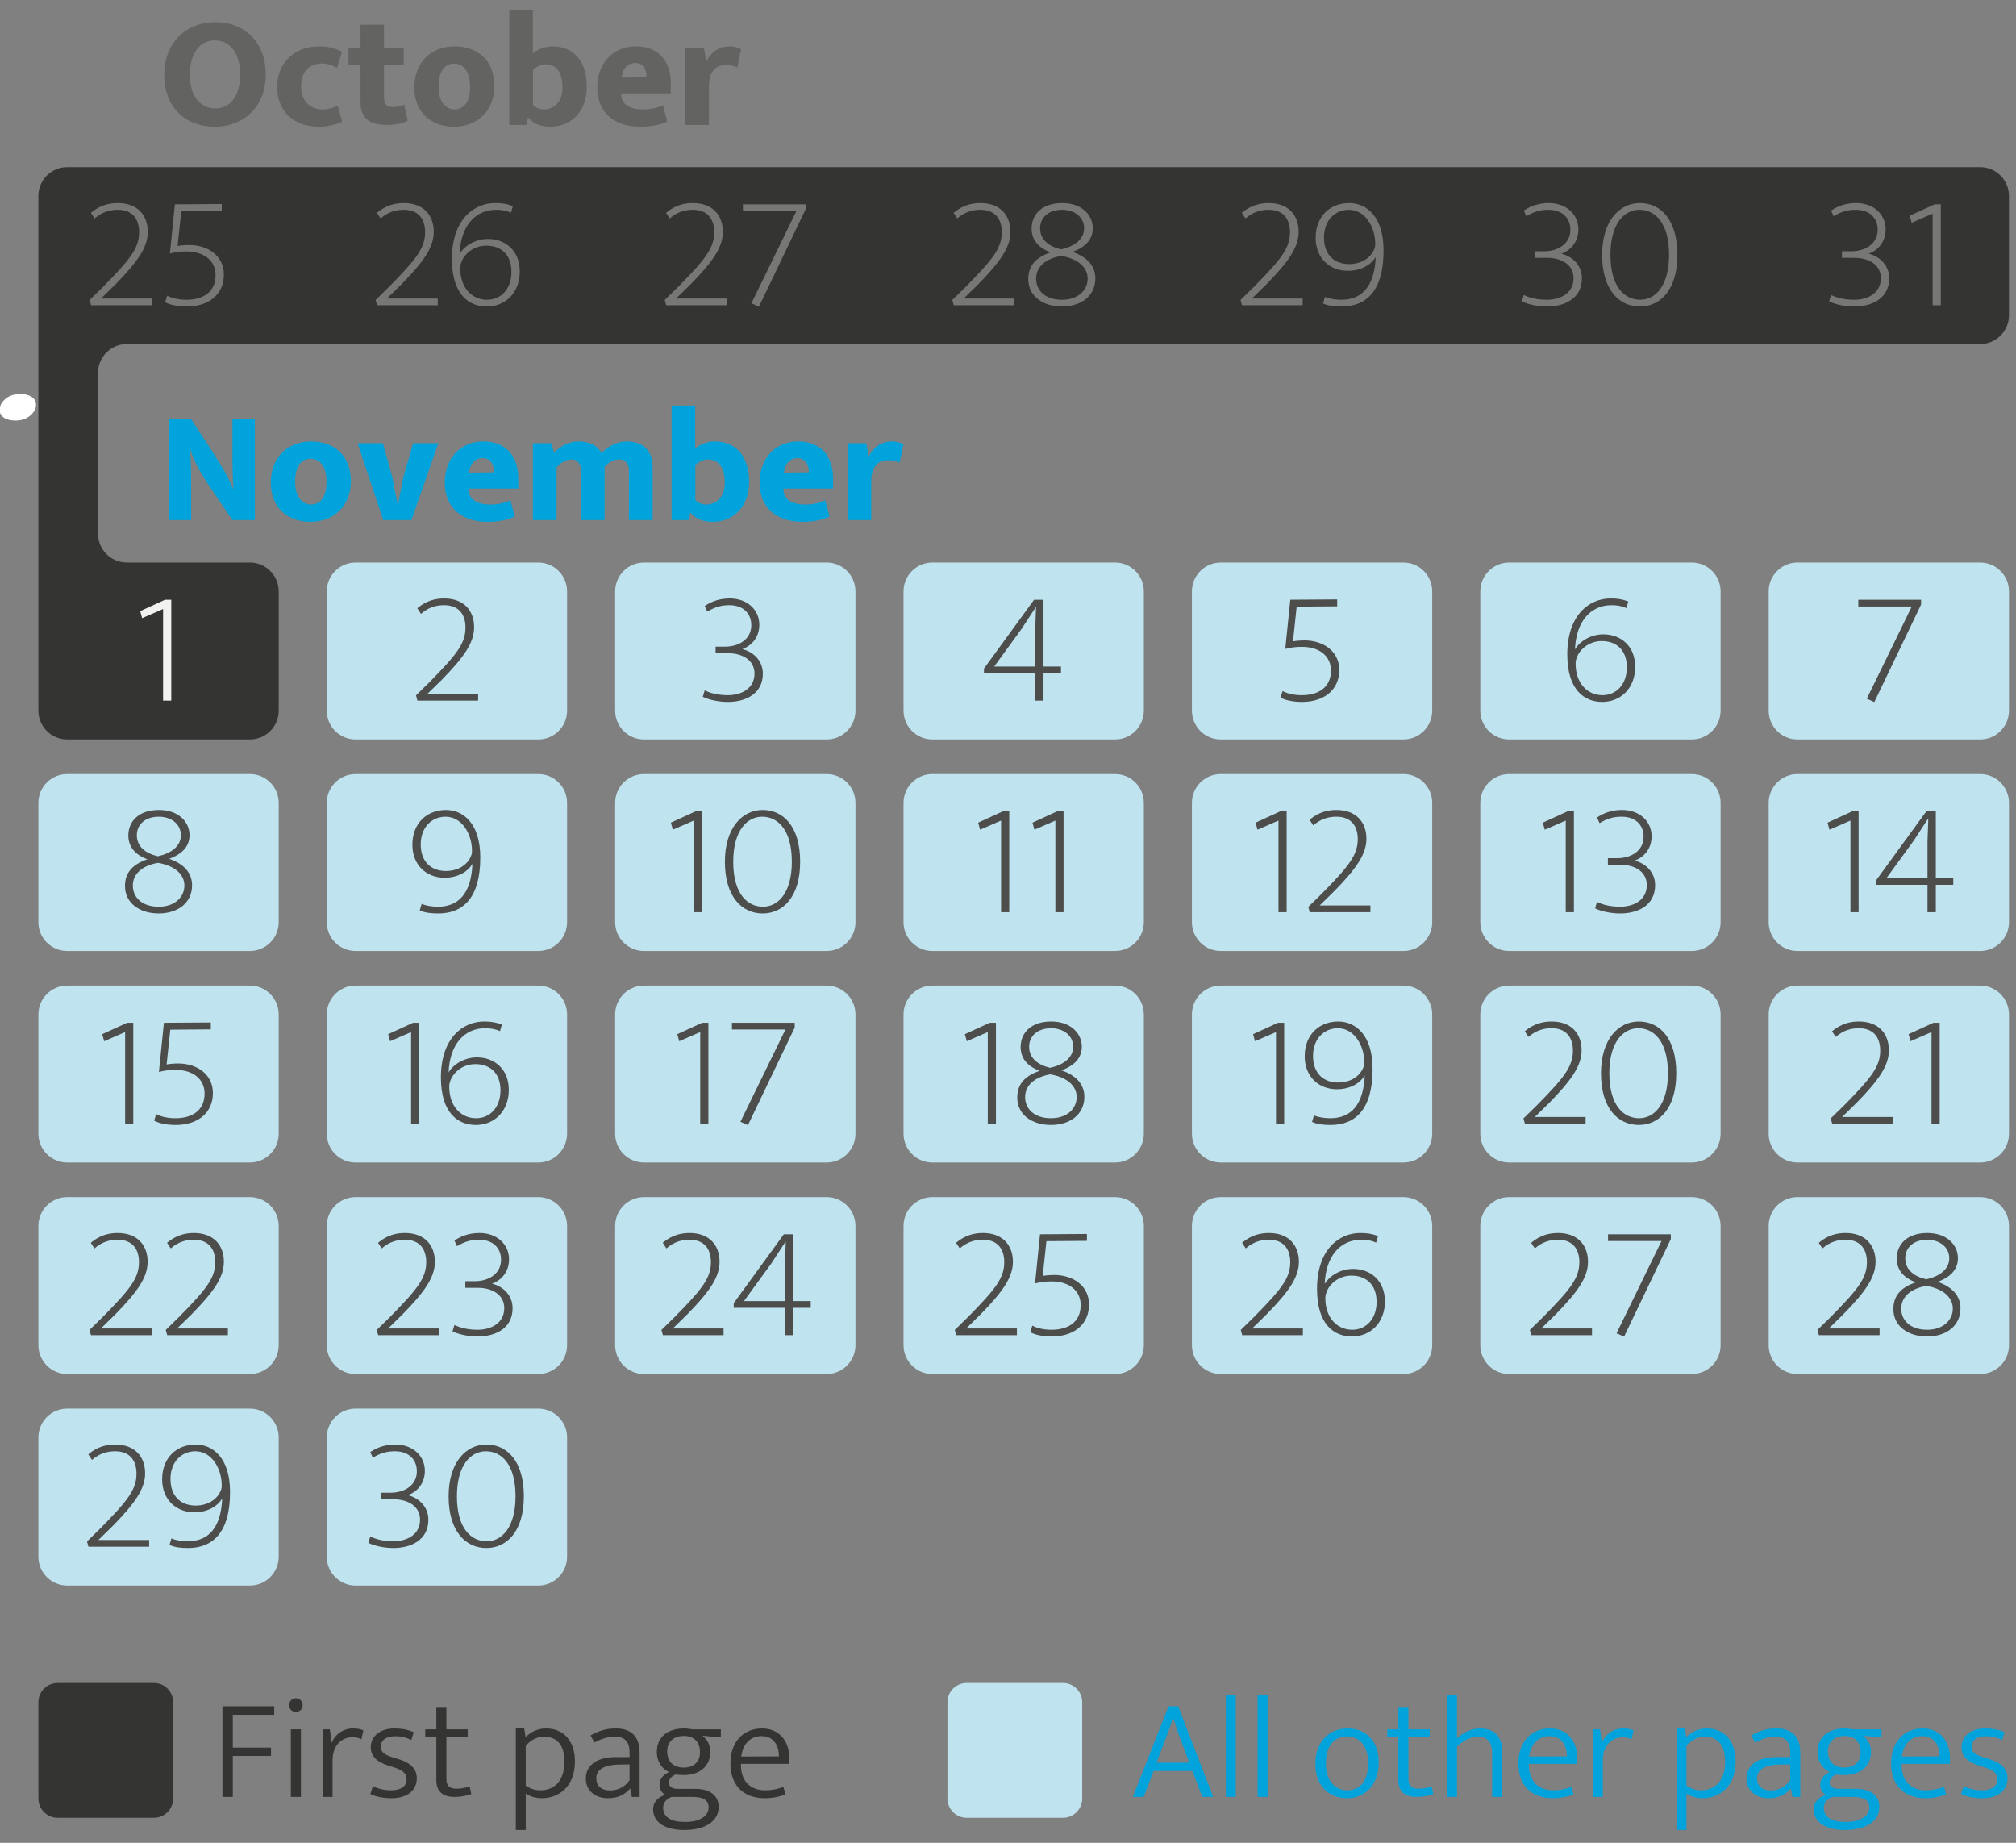 <?xml version="1.0" encoding="UTF-8" standalone="no"?>
<svg width="151px" height="138px" viewBox="0 0 151 138" version="1.1" xmlns="http://www.w3.org/2000/svg" xmlns:xlink="http://www.w3.org/1999/xlink" xmlns:sketch="http://www.bohemiancoding.com/sketch/ns">
    <rect x="0" y="0" width="151" height="138" fill="#808080" stroke="none"/>
    <!-- Generator: Sketch 3.3.3 (12081) - http://www.bohemiancoding.com/sketch -->
    <title>Imported Layers</title>
    <desc>Created with Sketch.</desc>
    <defs></defs>
    <g id="Page-1" stroke="none" stroke-width="1" fill="none" fill-rule="evenodd" sketch:type="MSPage">
        <g id="Imported-Layers" sketch:type="MSLayerGroup" transform="translate(-1, 0)">
            <path d="M10.5,42.126 C9.307,42.126 8.34,41.159 8.34,39.966 L8.34,27.927 C8.34,26.733 9.307,25.767 10.5,25.767 L149.315,25.767 C150.508,25.767 151.475,24.8 151.475,23.606 L151.475,14.677 C151.475,13.483 150.508,12.517 149.315,12.517 L6.035,12.517 C4.842,12.517 3.875,13.483 3.875,14.677 L3.875,53.216 C3.875,54.409 4.842,55.376 6.035,55.376 L19.715,55.376 C20.908,55.376 21.875,54.409 21.875,53.216 L21.875,44.286 C21.875,43.093 20.908,42.126 19.715,42.126" id="Fill-1" fill="#343433" sketch:type="MSShapeGroup"></path>
            <path d="M13.359,44.912 L13.827,44.912 L13.827,52.468 L13.215,52.468 L13.215,45.607 L11.645,46.291 L11.501,45.764 L13.359,44.912" id="Fill-2" fill="#F2F2F1" sketch:type="MSShapeGroup"></path>
            <path d="M25.475,53.216 C25.475,54.409 26.442,55.376 27.635,55.376 L41.315,55.376 C42.508,55.376 43.475,54.409 43.475,53.216 L43.475,44.286 C43.475,43.093 42.508,42.126 41.315,42.126 L27.635,42.126 C26.442,42.126 25.475,43.093 25.475,44.286 L25.475,53.216" id="Fill-3" fill="#BFE4EF" sketch:type="MSShapeGroup"></path>
            <path d="M32.531,45.968 L32.255,45.548 C32.962,44.948 33.67,44.816 34.27,44.816 C35.757,44.816 36.512,45.739 36.512,46.975 C36.512,48.138 35.733,49.229 34.09,50.908 L33.01,51.964 L36.812,51.964 L36.812,52.468 L32.267,52.468 L32.159,52.072 L33.178,51.076 C35.181,49.038 35.865,48.198 35.865,46.999 C35.865,45.968 35.325,45.319 34.27,45.319 C33.718,45.319 33.13,45.451 32.531,45.968" id="Fill-4" fill="#4D4D4C" sketch:type="MSShapeGroup"></path>
            <path d="M47.075,53.216 C47.075,54.409 48.043,55.376 49.235,55.376 L62.915,55.376 C64.108,55.376 65.075,54.409 65.075,53.216 L65.075,44.286 C65.075,43.093 64.108,42.126 62.915,42.126 L49.235,42.126 C48.043,42.126 47.075,43.093 47.075,44.286 L47.075,53.216" id="Fill-5" fill="#BFE4EF" sketch:type="MSShapeGroup"></path>
            <path d="M53.783,45.38 C54.383,44.972 55.018,44.816 55.666,44.816 C56.973,44.816 57.873,45.668 57.873,46.783 C57.873,47.719 57.309,48.355 56.602,48.605 C57.489,48.834 58.137,49.529 58.137,50.44 C58.137,52 56.794,52.564 55.522,52.564 C54.862,52.564 54.119,52.42 53.639,52.18 L53.783,51.7 C54.239,51.928 54.838,52.06 55.51,52.06 C56.529,52.06 57.513,51.568 57.513,50.44 C57.513,49.493 56.697,48.918 55.522,48.918 L54.599,48.918 L54.599,48.426 L55.294,48.426 C56.373,48.426 57.273,47.851 57.273,46.819 C57.273,45.932 56.661,45.319 55.63,45.319 C55.042,45.319 54.586,45.44 53.975,45.8 L53.783,45.38" id="Fill-6" fill="#4D4D4C" sketch:type="MSShapeGroup"></path>
            <path d="M68.675,53.216 C68.675,54.409 69.643,55.376 70.835,55.376 L84.515,55.376 C85.708,55.376 86.675,54.409 86.675,53.216 L86.675,44.286 C86.675,43.093 85.708,42.126 84.515,42.126 L70.835,42.126 C69.643,42.126 68.675,43.093 68.675,44.286 L68.675,53.216" id="Fill-7" fill="#BFE4EF" sketch:type="MSShapeGroup"></path>
            <path d="M78.453,44.912 L79.16,44.912 L79.16,49.913 L80.468,49.913 L80.468,50.417 L79.16,50.417 L79.16,52.468 L78.537,52.468 L78.537,50.417 L74.699,50.417 L74.699,50.069 L78.453,44.912 L78.453,44.912 Z M75.466,49.913 L78.537,49.913 L78.537,47.167 L78.597,45.476 L78.573,45.476 L77.517,47.095 L75.466,49.913 L75.466,49.913 Z" id="Fill-8" fill="#4D4D4C" sketch:type="MSShapeGroup"></path>
            <path d="M90.275,53.216 C90.275,54.409 91.243,55.376 92.436,55.376 L106.115,55.376 C107.308,55.376 108.275,54.409 108.275,53.216 L108.275,44.286 C108.275,43.093 107.308,42.126 106.115,42.126 L92.436,42.126 C91.243,42.126 90.275,43.093 90.275,44.286 L90.275,53.216" id="Fill-9" fill="#BFE4EF" sketch:type="MSShapeGroup"></path>
            <path d="M101.157,44.888 L101.157,45.403 L98.122,45.428 L97.846,48.03 C98.026,47.994 98.362,47.958 98.722,47.958 C100.065,47.958 101.313,48.726 101.313,50.177 C101.313,51.605 100.245,52.564 98.518,52.564 C97.954,52.564 97.307,52.468 96.911,52.24 L97.067,51.748 C97.415,51.952 97.99,52.06 98.494,52.06 C99.741,52.06 100.689,51.496 100.689,50.213 C100.689,49.146 99.849,48.439 98.506,48.439 C98.05,48.439 97.69,48.486 97.27,48.594 L97.643,44.912 L101.157,44.888" id="Fill-10" fill="#4D4D4C" sketch:type="MSShapeGroup"></path>
            <path d="M111.876,53.216 C111.876,54.409 112.843,55.376 114.036,55.376 L127.715,55.376 C128.908,55.376 129.875,54.409 129.875,53.216 L129.875,44.286 C129.875,43.093 128.908,42.126 127.715,42.126 L114.036,42.126 C112.843,42.126 111.876,43.093 111.876,44.286 L111.876,53.216" id="Fill-11" fill="#BFE4EF" sketch:type="MSShapeGroup"></path>
            <path d="M122.961,45.044 L122.816,45.535 C122.469,45.38 122.133,45.319 121.701,45.319 C120.154,45.319 119.051,46.519 118.967,48.63 C119.278,48.078 120.094,47.503 121.09,47.503 C122.385,47.503 123.477,48.366 123.477,49.938 C123.477,51.496 122.433,52.564 121.006,52.564 C119.686,52.564 118.391,51.689 118.391,49.002 C118.391,46.052 120.046,44.816 121.617,44.816 C122.169,44.816 122.517,44.876 122.961,45.044 L122.961,45.044 Z M121.029,52.06 C122.049,52.06 122.852,51.269 122.852,49.974 C122.852,48.654 122.049,48.006 120.969,48.006 C120.07,48.006 119.362,48.57 119.11,49.218 C119.063,49.373 119.015,49.445 119.015,49.697 C119.015,51.173 119.902,52.06 121.029,52.06 L121.029,52.06 Z" id="Fill-12" fill="#4D4D4C" sketch:type="MSShapeGroup"></path>
            <path d="M133.476,53.216 C133.476,54.409 134.442,55.376 135.636,55.376 L149.315,55.376 C150.508,55.376 151.475,54.409 151.475,53.216 L151.475,44.286 C151.475,43.093 150.508,42.126 149.315,42.126 L135.636,42.126 C134.442,42.126 133.476,43.093 133.476,44.286 L133.476,53.216" id="Fill-13" fill="#BFE4EF" sketch:type="MSShapeGroup"></path>
            <path d="M144.891,44.912 L144.891,45.272 L141.389,52.576 L140.824,52.324 L144.195,45.416 L140.189,45.416 L140.189,44.912 L144.891,44.912" id="Fill-14" fill="#4D4D4C" sketch:type="MSShapeGroup"></path>
            <path d="M8.086,16.358 L7.81,15.939 C8.518,15.339 9.226,15.207 9.825,15.207 C11.313,15.207 12.068,16.13 12.068,17.365 C12.068,18.528 11.289,19.62 9.646,21.299 L8.566,22.355 L12.368,22.355 L12.368,22.858 L7.822,22.858 L7.714,22.463 L8.734,21.467 C10.737,19.429 11.42,18.589 11.42,17.39 C11.42,16.358 10.881,15.71 9.825,15.71 C9.273,15.71 8.686,15.842 8.086,16.358" id="Fill-15" fill="#777776" sketch:type="MSShapeGroup"></path>
            <path d="M17.612,15.278 L17.612,15.794 L14.578,15.818 L14.302,18.421 C14.482,18.385 14.818,18.349 15.177,18.349 C16.521,18.349 17.768,19.116 17.768,20.567 C17.768,21.995 16.701,22.954 14.974,22.954 C14.41,22.954 13.762,22.858 13.366,22.631 L13.523,22.139 C13.87,22.343 14.446,22.45 14.95,22.45 C16.197,22.45 17.144,21.887 17.144,20.603 C17.144,19.536 16.305,18.829 14.961,18.829 C14.506,18.829 14.146,18.877 13.726,18.984 L14.098,15.303 L17.612,15.278" id="Fill-16" fill="#777776" sketch:type="MSShapeGroup"></path>
            <path d="M29.507,16.358 L29.231,15.939 C29.938,15.339 30.646,15.207 31.246,15.207 C32.733,15.207 33.489,16.13 33.489,17.365 C33.489,18.528 32.709,19.62 31.066,21.299 L29.986,22.355 L33.789,22.355 L33.789,22.858 L29.243,22.858 L29.135,22.463 L30.154,21.467 C32.157,19.429 32.841,18.589 32.841,17.39 C32.841,16.358 32.301,15.71 31.246,15.71 C30.694,15.71 30.106,15.842 29.507,16.358" id="Fill-17" fill="#777776" sketch:type="MSShapeGroup"></path>
            <path d="M39.416,15.435 L39.272,15.926 C38.925,15.771 38.589,15.71 38.157,15.71 C36.61,15.71 35.506,16.909 35.422,19.021 C35.734,18.469 36.55,17.894 37.545,17.894 C38.841,17.894 39.932,18.757 39.932,20.328 C39.932,21.887 38.889,22.954 37.461,22.954 C36.142,22.954 34.847,22.079 34.847,19.393 C34.847,16.442 36.502,15.207 38.073,15.207 C38.624,15.207 38.973,15.267 39.416,15.435 L39.416,15.435 Z M37.485,22.45 C38.505,22.45 39.309,21.659 39.309,20.364 C39.309,19.045 38.505,18.397 37.425,18.397 C36.526,18.397 35.818,18.961 35.566,19.608 C35.519,19.764 35.471,19.836 35.471,20.088 C35.471,21.564 36.358,22.45 37.485,22.45 L37.485,22.45 Z" id="Fill-18" fill="#777776" sketch:type="MSShapeGroup"></path>
            <path d="M51.161,16.358 L50.885,15.939 C51.592,15.339 52.3,15.207 52.899,15.207 C54.387,15.207 55.143,16.13 55.143,17.365 C55.143,18.528 54.363,19.62 52.72,21.299 L51.64,22.355 L55.442,22.355 L55.442,22.858 L50.896,22.858 L50.789,22.463 L51.808,21.467 C53.811,19.429 54.495,18.589 54.495,17.39 C54.495,16.358 53.955,15.71 52.899,15.71 C52.348,15.71 51.76,15.842 51.161,16.358" id="Fill-19" fill="#777776" sketch:type="MSShapeGroup"></path>
            <path d="M61.346,15.303 L61.346,15.662 L57.844,22.967 L57.28,22.715 L60.65,15.807 L56.645,15.807 L56.645,15.303 L61.346,15.303" id="Fill-20" fill="#777776" sketch:type="MSShapeGroup"></path>
            <path d="M72.701,16.358 L72.425,15.939 C73.132,15.339 73.84,15.207 74.439,15.207 C75.927,15.207 76.683,16.13 76.683,17.365 C76.683,18.528 75.903,19.62 74.26,21.299 L73.18,22.355 L76.982,22.355 L76.982,22.858 L72.437,22.858 L72.329,22.463 L73.348,21.467 C75.351,19.429 76.035,18.589 76.035,17.39 C76.035,16.358 75.495,15.71 74.439,15.71 C73.888,15.71 73.3,15.842 72.701,16.358" id="Fill-21" fill="#777776" sketch:type="MSShapeGroup"></path>
            <path d="M82.85,17.09 C82.85,17.797 82.466,18.444 81.327,18.864 C82.406,19.225 83.042,19.908 83.042,20.844 C83.042,22.187 81.938,22.954 80.547,22.954 C79.108,22.954 78.017,22.175 78.017,20.903 C78.017,19.92 78.557,19.284 79.696,18.9 C78.76,18.553 78.269,17.953 78.269,17.113 C78.269,16.059 79.048,15.207 80.559,15.207 C82.035,15.207 82.85,16.106 82.85,17.09 L82.85,17.09 Z M78.604,20.867 C78.604,21.719 79.252,22.45 80.547,22.45 C81.759,22.45 82.466,21.719 82.466,20.867 C82.466,19.992 81.699,19.368 80.487,19.164 C79.372,19.356 78.604,19.944 78.604,20.867 L78.604,20.867 Z M80.476,18.673 C81.435,18.469 82.202,17.941 82.202,17.102 C82.202,16.214 81.423,15.71 80.559,15.71 C79.48,15.71 78.904,16.334 78.904,17.102 C78.904,17.965 79.588,18.469 80.476,18.673 L80.476,18.673 Z" id="Fill-22" fill="#777776" sketch:type="MSShapeGroup"></path>
            <path d="M94.289,16.358 L94.013,15.939 C94.72,15.339 95.428,15.207 96.027,15.207 C97.515,15.207 98.27,16.13 98.27,17.365 C98.27,18.528 97.491,19.62 95.848,21.299 L94.768,22.355 L98.57,22.355 L98.57,22.858 L94.024,22.858 L93.916,22.463 L94.936,21.467 C96.939,19.429 97.623,18.589 97.623,17.39 C97.623,16.358 97.083,15.71 96.027,15.71 C95.476,15.71 94.888,15.842 94.289,16.358" id="Fill-23" fill="#777776" sketch:type="MSShapeGroup"></path>
            <path d="M100.096,22.727 L100.24,22.234 C100.54,22.379 101.044,22.45 101.463,22.45 C103.035,22.45 103.958,21.407 104.042,19.236 C103.73,19.788 102.999,20.28 101.943,20.28 C100.648,20.28 99.544,19.38 99.544,17.81 C99.544,16.142 100.684,15.207 102.051,15.207 C103.347,15.207 104.63,16.202 104.63,18.769 C104.63,21.839 103.298,22.954 101.488,22.954 C100.888,22.954 100.48,22.895 100.096,22.727 L100.096,22.727 Z M102.027,15.71 C101.008,15.71 100.168,16.49 100.168,17.785 C100.168,19.105 100.972,19.776 102.051,19.776 C103.011,19.776 103.706,19.273 103.946,18.625 C104.018,18.433 104.006,18.361 104.006,18.241 C104.006,17.054 103.287,15.71 102.027,15.71 L102.027,15.71 Z" id="Fill-24" fill="#777776" sketch:type="MSShapeGroup"></path>
            <path d="M115.132,15.771 C115.732,15.362 116.368,15.207 117.016,15.207 C118.322,15.207 119.223,16.059 119.223,17.174 C119.223,18.109 118.658,18.745 117.951,18.996 C118.838,19.225 119.486,19.92 119.486,20.831 C119.486,22.391 118.143,22.954 116.872,22.954 C116.212,22.954 115.468,22.811 114.989,22.57 L115.132,22.091 C115.588,22.318 116.188,22.45 116.859,22.45 C117.879,22.45 118.862,21.959 118.862,20.831 C118.862,19.884 118.047,19.309 116.872,19.309 L115.948,19.309 L115.948,18.816 L116.644,18.816 C117.723,18.816 118.623,18.241 118.623,17.21 C118.623,16.322 118.011,15.71 116.98,15.71 C116.392,15.71 115.936,15.83 115.324,16.19 L115.132,15.771" id="Fill-25" fill="#777776" sketch:type="MSShapeGroup"></path>
            <path d="M126.637,19.08 C126.637,21.719 125.354,22.954 123.831,22.954 C122.283,22.954 121,21.719 121,19.08 C121,16.562 122.283,15.207 123.831,15.207 C125.378,15.207 126.637,16.442 126.637,19.08 L126.637,19.08 Z M123.855,22.45 C124.994,22.45 126.014,21.407 126.014,19.08 C126.014,16.646 124.934,15.71 123.795,15.71 C122.655,15.71 121.624,16.754 121.624,19.08 C121.624,21.527 122.715,22.45 123.855,22.45 L123.855,22.45 Z" id="Fill-26" fill="#777776" sketch:type="MSShapeGroup"></path>
            <path d="M138.148,15.771 C138.748,15.362 139.384,15.207 140.031,15.207 C141.339,15.207 142.238,16.059 142.238,17.174 C142.238,18.109 141.675,18.745 140.967,18.996 C141.855,19.225 142.502,19.92 142.502,20.831 C142.502,22.391 141.159,22.954 139.888,22.954 C139.229,22.954 138.484,22.811 138.005,22.57 L138.148,22.091 C138.605,22.318 139.204,22.45 139.875,22.45 C140.895,22.45 141.879,21.959 141.879,20.831 C141.879,19.884 141.063,19.309 139.888,19.309 L138.965,19.309 L138.965,18.816 L139.66,18.816 C140.739,18.816 141.639,18.241 141.639,17.21 C141.639,16.322 141.027,15.71 139.996,15.71 C139.408,15.71 138.952,15.83 138.34,16.19 L138.148,15.771" id="Fill-27" fill="#777776" sketch:type="MSShapeGroup"></path>
            <path d="M145.899,15.303 L146.367,15.303 L146.367,22.858 L145.756,22.858 L145.756,15.998 L144.185,16.682 L144.041,16.154 L145.899,15.303" id="Fill-28" fill="#777776" sketch:type="MSShapeGroup"></path>
            <path d="M3.875,69.056 C3.875,70.249 4.842,71.216 6.035,71.216 L19.715,71.216 C20.908,71.216 21.875,70.249 21.875,69.056 L21.875,60.126 C21.875,58.933 20.908,57.966 19.715,57.966 L6.035,57.966 C4.842,57.966 3.875,58.933 3.875,60.126 L3.875,69.056" id="Fill-29" fill="#BFE4EF" sketch:type="MSShapeGroup"></path>
            <path d="M15.194,62.539 C15.194,63.246 14.811,63.894 13.671,64.314 C14.751,64.674 15.386,65.357 15.386,66.293 C15.386,67.636 14.283,68.403 12.892,68.403 C11.452,68.403 10.361,67.624 10.361,66.353 C10.361,65.369 10.9,64.733 12.04,64.35 C11.104,64.002 10.613,63.402 10.613,62.563 C10.613,61.508 11.393,60.656 12.903,60.656 C14.379,60.656 15.194,61.556 15.194,62.539 L15.194,62.539 Z M10.949,66.316 C10.949,67.168 11.596,67.899 12.892,67.899 C14.103,67.899 14.811,67.168 14.811,66.316 C14.811,65.441 14.043,64.817 12.831,64.613 C11.716,64.806 10.949,65.394 10.949,66.316 L10.949,66.316 Z M12.819,64.122 C13.779,63.918 14.547,63.391 14.547,62.551 C14.547,61.663 13.767,61.159 12.903,61.159 C11.824,61.159 11.248,61.783 11.248,62.551 C11.248,63.414 11.932,63.918 12.819,64.122 L12.819,64.122 Z" id="Fill-30" fill="#4D4D4C" sketch:type="MSShapeGroup"></path>
            <path d="M25.475,69.056 C25.475,70.249 26.442,71.216 27.635,71.216 L41.315,71.216 C42.508,71.216 43.475,70.249 43.475,69.056 L43.475,60.126 C43.475,58.933 42.508,57.966 41.315,57.966 L27.635,57.966 C26.442,57.966 25.475,58.933 25.475,60.126 L25.475,69.056" id="Fill-31" fill="#BFE4EF" sketch:type="MSShapeGroup"></path>
            <path d="M32.44,68.176 L32.584,67.684 C32.884,67.828 33.388,67.899 33.808,67.899 C35.379,67.899 36.302,66.856 36.386,64.686 C36.075,65.237 35.343,65.729 34.288,65.729 C32.992,65.729 31.889,64.829 31.889,63.259 C31.889,61.591 33.028,60.656 34.396,60.656 C35.691,60.656 36.974,61.651 36.974,64.218 C36.974,67.288 35.643,68.403 33.832,68.403 C33.232,68.403 32.824,68.344 32.44,68.176 L32.44,68.176 Z M34.372,61.159 C33.352,61.159 32.513,61.94 32.513,63.234 C32.513,64.554 33.316,65.226 34.396,65.226 C35.355,65.226 36.051,64.722 36.29,64.074 C36.362,63.882 36.351,63.81 36.351,63.69 C36.351,62.503 35.631,61.159 34.372,61.159 L34.372,61.159 Z" id="Fill-32" fill="#4D4D4C" sketch:type="MSShapeGroup"></path>
            <path d="M47.075,69.056 C47.075,70.249 48.043,71.216 49.235,71.216 L62.915,71.216 C64.108,71.216 65.075,70.249 65.075,69.056 L65.075,60.126 C65.075,58.933 64.108,57.966 62.915,57.966 L49.235,57.966 C48.043,57.966 47.075,58.933 47.075,60.126 L47.075,69.056" id="Fill-33" fill="#BFE4EF" sketch:type="MSShapeGroup"></path>
            <path d="M53.11,60.752 L53.578,60.752 L53.578,68.308 L52.966,68.308 L52.966,61.447 L51.395,62.131 L51.251,61.604 L53.11,60.752" id="Fill-34" fill="#4D4D4C" sketch:type="MSShapeGroup"></path>
            <path d="M60.932,64.529 C60.932,67.168 59.648,68.403 58.126,68.403 C56.578,68.403 55.295,67.168 55.295,64.529 C55.295,62.011 56.578,60.656 58.126,60.656 C59.672,60.656 60.932,61.892 60.932,64.529 L60.932,64.529 Z M58.149,67.899 C59.289,67.899 60.308,66.856 60.308,64.529 C60.308,62.095 59.229,61.159 58.089,61.159 C56.95,61.159 55.919,62.203 55.919,64.529 C55.919,66.977 57.01,67.899 58.149,67.899 L58.149,67.899 Z" id="Fill-35" fill="#4D4D4C" sketch:type="MSShapeGroup"></path>
            <path d="M68.675,69.056 C68.675,70.249 69.643,71.216 70.835,71.216 L84.515,71.216 C85.708,71.216 86.675,70.249 86.675,69.056 L86.675,60.126 C86.675,58.933 85.708,57.966 84.515,57.966 L70.835,57.966 C69.643,57.966 68.675,58.933 68.675,60.126 L68.675,69.056" id="Fill-36" fill="#BFE4EF" sketch:type="MSShapeGroup"></path>
            <path d="M76.126,60.752 L76.593,60.752 L76.593,68.308 L75.981,68.308 L75.981,61.447 L74.411,62.131 L74.267,61.604 L76.126,60.752" id="Fill-37" fill="#4D4D4C" sketch:type="MSShapeGroup"></path>
            <path d="M80.193,60.752 L80.661,60.752 L80.661,68.308 L80.049,68.308 L80.049,61.447 L78.478,62.131 L78.335,61.604 L80.193,60.752" id="Fill-38" fill="#4D4D4C" sketch:type="MSShapeGroup"></path>
            <path d="M90.275,69.056 C90.275,70.249 91.243,71.216 92.436,71.216 L106.115,71.216 C107.308,71.216 108.275,70.249 108.275,69.056 L108.275,60.126 C108.275,58.933 107.308,57.966 106.115,57.966 L92.436,57.966 C91.243,57.966 90.275,58.933 90.275,60.126 L90.275,69.056" id="Fill-39" fill="#BFE4EF" sketch:type="MSShapeGroup"></path>
            <path d="M96.903,60.752 L97.371,60.752 L97.371,68.308 L96.759,68.308 L96.759,61.447 L95.189,62.131 L95.044,61.604 L96.903,60.752" id="Fill-40" fill="#4D4D4C" sketch:type="MSShapeGroup"></path>
            <path d="M99.364,61.808 L99.088,61.388 C99.796,60.788 100.503,60.656 101.103,60.656 C102.59,60.656 103.346,61.579 103.346,62.815 C103.346,63.978 102.566,65.069 100.923,66.748 L99.844,67.804 L103.646,67.804 L103.646,68.308 L99.1,68.308 L98.992,67.912 L100.012,66.916 C102.015,64.878 102.698,64.038 102.698,62.839 C102.698,61.808 102.159,61.159 101.103,61.159 C100.551,61.159 99.964,61.291 99.364,61.808" id="Fill-41" fill="#4D4D4C" sketch:type="MSShapeGroup"></path>
            <path d="M111.876,69.056 C111.876,70.249 112.843,71.216 114.036,71.216 L127.715,71.216 C128.908,71.216 129.875,70.249 129.875,69.056 L129.875,60.126 C129.875,58.933 128.908,57.966 127.715,57.966 L114.036,57.966 C112.843,57.966 111.876,58.933 111.876,60.126 L111.876,69.056" id="Fill-42" fill="#BFE4EF" sketch:type="MSShapeGroup"></path>
            <path d="M118.42,60.752 L118.887,60.752 L118.887,68.308 L118.275,68.308 L118.275,61.447 L116.705,62.131 L116.56,61.604 L118.42,60.752" id="Fill-43" fill="#4D4D4C" sketch:type="MSShapeGroup"></path>
            <path d="M120.616,61.22 C121.216,60.811 121.852,60.656 122.5,60.656 C123.807,60.656 124.706,61.508 124.706,62.623 C124.706,63.559 124.143,64.194 123.436,64.445 C124.322,64.674 124.971,65.369 124.971,66.28 C124.971,67.84 123.627,68.403 122.355,68.403 C121.695,68.403 120.952,68.26 120.473,68.02 L120.616,67.54 C121.072,67.768 121.672,67.899 122.344,67.899 C123.363,67.899 124.346,67.408 124.346,66.28 C124.346,65.333 123.531,64.758 122.355,64.758 L121.432,64.758 L121.432,64.266 L122.127,64.266 C123.207,64.266 124.106,63.69 124.106,62.659 C124.106,61.772 123.494,61.159 122.463,61.159 C121.875,61.159 121.42,61.279 120.809,61.64 L120.616,61.22" id="Fill-44" fill="#4D4D4C" sketch:type="MSShapeGroup"></path>
            <path d="M133.476,69.056 C133.476,70.249 134.442,71.216 135.636,71.216 L149.315,71.216 C150.508,71.216 151.475,70.249 151.475,69.056 L151.475,60.126 C151.475,58.933 150.508,57.966 149.315,57.966 L135.636,57.966 C134.442,57.966 133.476,58.933 133.476,60.126 L133.476,69.056" id="Fill-45" fill="#BFE4EF" sketch:type="MSShapeGroup"></path>
            <path d="M139.744,60.752 L140.211,60.752 L140.211,68.308 L139.6,68.308 L139.6,61.447 L138.029,62.131 L137.885,61.604 L139.744,60.752" id="Fill-46" fill="#4D4D4C" sketch:type="MSShapeGroup"></path>
            <path d="M145.287,60.752 L145.994,60.752 L145.994,65.753 L147.302,65.753 L147.302,66.257 L145.994,66.257 L145.994,68.308 L145.371,68.308 L145.371,66.257 L141.533,66.257 L141.533,65.909 L145.287,60.752 L145.287,60.752 Z M142.301,65.753 L145.371,65.753 L145.371,63.007 L145.431,61.315 L145.406,61.315 L144.352,62.935 L142.301,65.753 L142.301,65.753 Z" id="Fill-47" fill="#4D4D4C" sketch:type="MSShapeGroup"></path>
            <path d="M3.875,84.896 C3.875,86.089 4.842,87.056 6.035,87.056 L19.715,87.056 C20.908,87.056 21.875,86.089 21.875,84.896 L21.875,75.966 C21.875,74.773 20.908,73.806 19.715,73.806 L6.035,73.806 C4.842,73.806 3.875,74.773 3.875,75.966 L3.875,84.896" id="Fill-48" fill="#BFE4EF" sketch:type="MSShapeGroup"></path>
            <path d="M25.475,84.896 C25.475,86.089 26.442,87.056 27.635,87.056 L41.315,87.056 C42.508,87.056 43.475,86.089 43.475,84.896 L43.475,75.966 C43.475,74.773 42.508,73.806 41.315,73.806 L27.635,73.806 C26.442,73.806 25.475,74.773 25.475,75.966 L25.475,84.896" id="Fill-49" fill="#BFE4EF" sketch:type="MSShapeGroup"></path>
            <path d="M47.075,84.896 C47.075,86.089 48.043,87.056 49.235,87.056 L62.915,87.056 C64.108,87.056 65.075,86.089 65.075,84.896 L65.075,75.966 C65.075,74.773 64.108,73.806 62.915,73.806 L49.235,73.806 C48.043,73.806 47.075,74.773 47.075,75.966 L47.075,84.896" id="Fill-50" fill="#BFE4EF" sketch:type="MSShapeGroup"></path>
            <path d="M68.675,84.896 C68.675,86.089 69.643,87.056 70.835,87.056 L84.515,87.056 C85.708,87.056 86.675,86.089 86.675,84.896 L86.675,75.966 C86.675,74.773 85.708,73.806 84.515,73.806 L70.835,73.806 C69.643,73.806 68.675,74.773 68.675,75.966 L68.675,84.896" id="Fill-51" fill="#BFE4EF" sketch:type="MSShapeGroup"></path>
            <path d="M90.275,84.896 C90.275,86.089 91.243,87.056 92.436,87.056 L106.115,87.056 C107.308,87.056 108.275,86.089 108.275,84.896 L108.275,75.966 C108.275,74.773 107.308,73.806 106.115,73.806 L92.436,73.806 C91.243,73.806 90.275,74.773 90.275,75.966 L90.275,84.896" id="Fill-52" fill="#BFE4EF" sketch:type="MSShapeGroup"></path>
            <path d="M111.876,84.896 C111.876,86.089 112.843,87.056 114.036,87.056 L127.715,87.056 C128.908,87.056 129.875,86.089 129.875,84.896 L129.875,75.966 C129.875,74.773 128.908,73.806 127.715,73.806 L114.036,73.806 C112.843,73.806 111.876,74.773 111.876,75.966 L111.876,84.896" id="Fill-53" fill="#BFE4EF" sketch:type="MSShapeGroup"></path>
            <path d="M133.476,84.896 C133.476,86.089 134.442,87.056 135.636,87.056 L149.315,87.056 C150.508,87.056 151.475,86.089 151.475,84.896 L151.475,75.966 C151.475,74.773 150.508,73.806 149.315,73.806 L135.636,73.806 C134.442,73.806 133.476,74.773 133.476,75.966 L133.476,84.896" id="Fill-54" fill="#BFE4EF" sketch:type="MSShapeGroup"></path>
            <path d="M3.875,116.575 C3.875,117.769 4.842,118.735 6.035,118.735 L19.715,118.735 C20.908,118.735 21.875,117.769 21.875,116.575 L21.875,107.646 C21.875,106.452 20.908,105.485 19.715,105.485 L6.035,105.485 C4.842,105.485 3.875,106.452 3.875,107.646 L3.875,116.575" id="Fill-55" fill="#BFE4EF" sketch:type="MSShapeGroup"></path>
            <path d="M7.889,109.328 L7.613,108.908 C8.32,108.309 9.028,108.176 9.627,108.176 C11.115,108.176 11.87,109.1 11.87,110.334 C11.87,111.498 11.091,112.59 9.448,114.268 L8.368,115.324 L12.17,115.324 L12.17,115.828 L7.624,115.828 L7.517,115.432 L8.536,114.435 C10.539,112.398 11.223,111.559 11.223,110.359 C11.223,109.328 10.683,108.68 9.627,108.68 C9.076,108.68 8.488,108.81 7.889,109.328" id="Fill-56" fill="#4D4D4C" sketch:type="MSShapeGroup"></path>
            <path d="M13.696,115.695 L13.84,115.203 C14.14,115.348 14.644,115.42 15.063,115.42 C16.635,115.42 17.558,114.377 17.642,112.205 C17.331,112.758 16.599,113.25 15.544,113.25 C14.248,113.25 13.145,112.35 13.145,110.779 C13.145,109.111 14.284,108.176 15.651,108.176 C16.947,108.176 18.23,109.172 18.23,111.738 C18.23,114.809 16.898,115.924 15.088,115.924 C14.488,115.924 14.08,115.863 13.696,115.695 L13.696,115.695 Z M15.627,108.68 C14.608,108.68 13.769,109.459 13.769,110.754 C13.769,112.074 14.572,112.746 15.651,112.746 C16.611,112.746 17.307,112.242 17.546,111.594 C17.618,111.402 17.606,111.33 17.606,111.211 C17.606,110.023 16.887,108.68 15.627,108.68 L15.627,108.68 Z" id="Fill-57" fill="#4D4D4C" sketch:type="MSShapeGroup"></path>
            <path d="M25.475,116.575 C25.475,117.769 26.442,118.735 27.635,118.735 L41.315,118.735 C42.508,118.735 43.475,117.769 43.475,116.575 L43.475,107.646 C43.475,106.452 42.508,105.485 41.315,105.485 L27.635,105.485 C26.442,105.485 25.475,106.452 25.475,107.646 L25.475,116.575" id="Fill-58" fill="#BFE4EF" sketch:type="MSShapeGroup"></path>
            <path d="M28.732,108.74 C29.332,108.332 29.968,108.176 30.616,108.176 C31.923,108.176 32.822,109.027 32.822,110.143 C32.822,111.078 32.259,111.715 31.551,111.965 C32.438,112.193 33.086,112.889 33.086,113.801 C33.086,115.359 31.743,115.924 30.472,115.924 C29.812,115.924 29.068,115.779 28.589,115.539 L28.732,115.06 C29.188,115.287 29.788,115.42 30.46,115.42 C31.479,115.42 32.462,114.928 32.462,113.801 C32.462,112.853 31.647,112.277 30.472,112.277 L29.548,112.277 L29.548,111.785 L30.244,111.785 C31.323,111.785 32.223,111.211 32.223,110.18 C32.223,109.291 31.611,108.68 30.58,108.68 C29.992,108.68 29.536,108.799 28.924,109.16 L28.732,108.74" id="Fill-59" fill="#4D4D4C" sketch:type="MSShapeGroup"></path>
            <path d="M40.237,112.049 C40.237,114.688 38.954,115.924 37.431,115.924 C35.884,115.924 34.601,114.688 34.601,112.049 C34.601,109.531 35.884,108.176 37.431,108.176 C38.978,108.176 40.237,109.412 40.237,112.049 L40.237,112.049 Z M37.455,115.42 C38.594,115.42 39.614,114.377 39.614,112.049 C39.614,109.615 38.534,108.68 37.395,108.68 C36.255,108.68 35.224,109.723 35.224,112.049 C35.224,114.496 36.315,115.42 37.455,115.42 L37.455,115.42 Z" id="Fill-60" fill="#4D4D4C" sketch:type="MSShapeGroup"></path>
            <path d="M10.516,76.592 L10.983,76.592 L10.983,84.148 L10.372,84.148 L10.372,77.287 L8.801,77.971 L8.657,77.443 L10.516,76.592" id="Fill-61" fill="#4D4D4C" sketch:type="MSShapeGroup"></path>
            <path d="M16.79,76.568 L16.79,77.084 L13.756,77.107 L13.48,79.711 C13.66,79.674 13.996,79.639 14.355,79.639 C15.699,79.639 16.946,80.406 16.946,81.857 C16.946,83.285 15.879,84.244 14.152,84.244 C13.588,84.244 12.94,84.148 12.545,83.92 L12.701,83.428 C13.048,83.633 13.624,83.74 14.128,83.74 C15.375,83.74 16.323,83.176 16.323,81.893 C16.323,80.826 15.483,80.119 14.14,80.119 C13.684,80.119 13.324,80.166 12.904,80.273 L13.276,76.592 L16.79,76.568" id="Fill-62" fill="#4D4D4C" sketch:type="MSShapeGroup"></path>
            <path d="M31.936,76.592 L32.403,76.592 L32.403,84.148 L31.792,84.148 L31.792,77.287 L30.221,77.971 L30.077,77.443 L31.936,76.592" id="Fill-63" fill="#4D4D4C" sketch:type="MSShapeGroup"></path>
            <path d="M38.594,76.725 L38.45,77.215 C38.103,77.061 37.767,77 37.335,77 C35.788,77 34.684,78.199 34.6,80.31 C34.912,79.758 35.727,79.184 36.723,79.184 C38.019,79.184 39.11,80.047 39.11,81.617 C39.11,83.176 38.066,84.244 36.639,84.244 C35.32,84.244 34.024,83.369 34.024,80.682 C34.024,77.732 35.68,76.496 37.251,76.496 C37.802,76.496 38.15,76.557 38.594,76.725 L38.594,76.725 Z M36.663,83.74 C37.683,83.74 38.486,82.949 38.486,81.654 C38.486,80.334 37.683,79.686 36.603,79.686 C35.704,79.686 34.996,80.25 34.744,80.898 C34.696,81.053 34.648,81.125 34.648,81.377 C34.648,82.853 35.536,83.74 36.663,83.74 L36.663,83.74 Z" id="Fill-64" fill="#4D4D4C" sketch:type="MSShapeGroup"></path>
            <path d="M53.59,76.592 L54.058,76.592 L54.058,84.148 L53.446,84.148 L53.446,77.287 L51.875,77.971 L51.731,77.443 L53.59,76.592" id="Fill-65" fill="#4D4D4C" sketch:type="MSShapeGroup"></path>
            <path d="M60.524,76.592 L60.524,76.951 L57.022,84.256 L56.459,84.004 L59.829,77.096 L55.823,77.096 L55.823,76.592 L60.524,76.592" id="Fill-66" fill="#4D4D4C" sketch:type="MSShapeGroup"></path>
            <path d="M75.129,76.592 L75.597,76.592 L75.597,84.148 L74.985,84.148 L74.985,77.287 L73.415,77.971 L73.27,77.443 L75.129,76.592" id="Fill-67" fill="#4D4D4C" sketch:type="MSShapeGroup"></path>
            <path d="M82.028,78.379 C82.028,79.086 81.644,79.734 80.504,80.154 C81.584,80.514 82.22,81.197 82.22,82.133 C82.22,83.477 81.116,84.244 79.725,84.244 C78.286,84.244 77.194,83.465 77.194,82.193 C77.194,81.209 77.734,80.574 78.874,80.19 C77.938,79.842 77.446,79.242 77.446,78.402 C77.446,77.348 78.226,76.496 79.737,76.496 C81.212,76.496 82.028,77.397 82.028,78.379 L82.028,78.379 Z M77.782,82.156 C77.782,83.008 78.43,83.74 79.725,83.74 C80.936,83.74 81.644,83.008 81.644,82.156 C81.644,81.281 80.876,80.658 79.665,80.453 C78.55,80.647 77.782,81.234 77.782,82.156 L77.782,82.156 Z M79.653,79.963 C80.612,79.758 81.38,79.231 81.38,78.391 C81.38,77.504 80.601,77 79.737,77 C78.658,77 78.082,77.623 78.082,78.391 C78.082,79.254 78.766,79.758 79.653,79.963 L79.653,79.963 Z" id="Fill-68" fill="#4D4D4C" sketch:type="MSShapeGroup"></path>
            <path d="M96.718,76.592 L97.186,76.592 L97.186,84.148 L96.574,84.148 L96.574,77.287 L95.003,77.971 L94.859,77.443 L96.718,76.592" id="Fill-69" fill="#4D4D4C" sketch:type="MSShapeGroup"></path>
            <path d="M99.274,84.016 L99.418,83.523 C99.718,83.668 100.222,83.74 100.642,83.74 C102.213,83.74 103.136,82.697 103.22,80.525 C102.909,81.078 102.177,81.57 101.122,81.57 C99.826,81.57 98.723,80.67 98.723,79.1 C98.723,77.432 99.862,76.496 101.23,76.496 C102.525,76.496 103.808,77.492 103.808,80.059 C103.808,83.129 102.477,84.244 100.666,84.244 C100.066,84.244 99.658,84.184 99.274,84.016 L99.274,84.016 Z M101.206,77 C100.186,77 99.347,77.779 99.347,79.074 C99.347,80.395 100.15,81.066 101.23,81.066 C102.189,81.066 102.885,80.563 103.124,79.914 C103.196,79.723 103.185,79.65 103.185,79.531 C103.185,78.344 102.465,77 101.206,77 L101.206,77 Z" id="Fill-70" fill="#4D4D4C" sketch:type="MSShapeGroup"></path>
            <path d="M115.48,77.648 L115.205,77.228 C115.912,76.629 116.62,76.496 117.219,76.496 C118.707,76.496 119.462,77.42 119.462,78.654 C119.462,79.818 118.683,80.91 117.04,82.588 L115.96,83.645 L119.762,83.645 L119.762,84.148 L115.216,84.148 L115.108,83.752 L116.128,82.756 C118.131,80.719 118.814,79.879 118.814,78.68 C118.814,77.648 118.275,77 117.219,77 C116.667,77 116.08,77.131 115.48,77.648" id="Fill-71" fill="#4D4D4C" sketch:type="MSShapeGroup"></path>
            <path d="M126.553,80.369 C126.553,83.008 125.27,84.244 123.747,84.244 C122.199,84.244 120.916,83.008 120.916,80.369 C120.916,77.852 122.199,76.496 123.747,76.496 C125.294,76.496 126.553,77.732 126.553,80.369 L126.553,80.369 Z M123.771,83.74 C124.91,83.74 125.93,82.697 125.93,80.369 C125.93,77.935 124.85,77 123.711,77 C122.571,77 121.54,78.043 121.54,80.369 C121.54,82.816 122.631,83.74 123.771,83.74 L123.771,83.74 Z" id="Fill-72" fill="#4D4D4C" sketch:type="MSShapeGroup"></path>
            <path d="M138.496,77.648 L138.221,77.228 C138.928,76.629 139.636,76.496 140.235,76.496 C141.723,76.496 142.479,77.42 142.479,78.654 C142.479,79.818 141.699,80.91 140.056,82.588 L138.977,83.645 L142.778,83.645 L142.778,84.148 L138.232,84.148 L138.125,83.752 L139.145,82.756 C141.147,80.719 141.83,79.879 141.83,78.68 C141.83,77.648 141.291,77 140.235,77 C139.684,77 139.096,77.131 138.496,77.648" id="Fill-73" fill="#4D4D4C" sketch:type="MSShapeGroup"></path>
            <path d="M145.815,76.592 L146.283,76.592 L146.283,84.148 L145.672,84.148 L145.672,77.287 L144.101,77.971 L143.957,77.443 L145.815,76.592" id="Fill-74" fill="#4D4D4C" sketch:type="MSShapeGroup"></path>
            <path d="M3.875,100.735 C3.875,101.929 4.842,102.896 6.035,102.896 L19.715,102.896 C20.908,102.896 21.875,101.929 21.875,100.735 L21.875,91.806 C21.875,90.612 20.908,89.646 19.715,89.646 L6.035,89.646 C4.842,89.646 3.875,90.612 3.875,91.806 L3.875,100.735" id="Fill-75" fill="#BFE4EF" sketch:type="MSShapeGroup"></path>
            <path d="M8.075,93.488 L7.799,93.068 C8.506,92.469 9.214,92.336 9.813,92.336 C11.301,92.336 12.057,93.26 12.057,94.494 C12.057,95.658 11.277,96.75 9.634,98.428 L8.554,99.484 L12.356,99.484 L12.356,99.988 L7.81,99.988 L7.703,99.592 L8.722,98.596 C10.725,96.559 11.409,95.719 11.409,94.52 C11.409,93.488 10.869,92.84 9.813,92.84 C9.262,92.84 8.674,92.971 8.075,93.488" id="Fill-76" fill="#4D4D4C" sketch:type="MSShapeGroup"></path>
            <path d="M13.787,93.488 L13.511,93.068 C14.218,92.469 14.926,92.336 15.525,92.336 C17.013,92.336 17.769,93.26 17.769,94.494 C17.769,95.658 16.989,96.75 15.346,98.428 L14.266,99.484 L18.068,99.484 L18.068,99.988 L13.523,99.988 L13.415,99.592 L14.434,98.596 C16.437,96.559 17.121,95.719 17.121,94.52 C17.121,93.488 16.581,92.84 15.525,92.84 C14.974,92.84 14.386,92.971 13.787,93.488" id="Fill-77" fill="#4D4D4C" sketch:type="MSShapeGroup"></path>
            <path d="M25.475,100.735 C25.475,101.929 26.442,102.896 27.635,102.896 L41.315,102.896 C42.508,102.896 43.475,101.929 43.475,100.735 L43.475,91.806 C43.475,90.612 42.508,89.646 41.315,89.646 L27.635,89.646 C26.442,89.646 25.475,90.612 25.475,91.806 L25.475,100.735" id="Fill-78" fill="#BFE4EF" sketch:type="MSShapeGroup"></path>
            <path d="M29.591,93.488 L29.315,93.068 C30.022,92.469 30.73,92.336 31.33,92.336 C32.817,92.336 33.573,93.26 33.573,94.494 C33.573,95.658 32.793,96.75 31.15,98.428 L30.07,99.484 L33.873,99.484 L33.873,99.988 L29.327,99.988 L29.219,99.592 L30.238,98.596 C32.241,96.559 32.925,95.719 32.925,94.52 C32.925,93.488 32.385,92.84 31.33,92.84 C30.778,92.84 30.19,92.971 29.591,93.488" id="Fill-79" fill="#4D4D4C" sketch:type="MSShapeGroup"></path>
            <path d="M35.039,92.9 C35.638,92.492 36.274,92.336 36.922,92.336 C38.229,92.336 39.128,93.187 39.128,94.303 C39.128,95.238 38.565,95.875 37.857,96.125 C38.745,96.353 39.393,97.049 39.393,97.961 C39.393,99.52 38.049,100.084 36.778,100.084 C36.118,100.084 35.374,99.94 34.895,99.699 L35.039,99.221 C35.495,99.447 36.094,99.58 36.766,99.58 C37.785,99.58 38.769,99.088 38.769,97.961 C38.769,97.014 37.953,96.438 36.778,96.438 L35.854,96.438 L35.854,95.945 L36.55,95.945 C37.629,95.945 38.529,95.371 38.529,94.34 C38.529,93.451 37.917,92.84 36.886,92.84 C36.298,92.84 35.842,92.959 35.23,93.32 L35.039,92.9" id="Fill-80" fill="#4D4D4C" sketch:type="MSShapeGroup"></path>
            <path d="M47.075,100.735 C47.075,101.929 48.043,102.896 49.235,102.896 L62.915,102.896 C64.108,102.896 65.075,101.929 65.075,100.735 L65.075,91.806 C65.075,90.612 64.108,89.646 62.915,89.646 L49.235,89.646 C48.043,89.646 47.075,90.612 47.075,91.806 L47.075,100.735" id="Fill-81" fill="#BFE4EF" sketch:type="MSShapeGroup"></path>
            <path d="M50.915,93.488 L50.639,93.068 C51.347,92.469 52.054,92.336 52.654,92.336 C54.141,92.336 54.896,93.26 54.896,94.494 C54.896,95.658 54.117,96.75 52.474,98.428 L51.395,99.484 L55.197,99.484 L55.197,99.988 L50.651,99.988 L50.543,99.592 L51.562,98.596 C53.565,96.559 54.249,95.719 54.249,94.52 C54.249,93.488 53.71,92.84 52.654,92.84 C52.102,92.84 51.515,92.971 50.915,93.488" id="Fill-82" fill="#4D4D4C" sketch:type="MSShapeGroup"></path>
            <path d="M59.709,92.432 L60.417,92.432 L60.417,97.434 L61.724,97.434 L61.724,97.938 L60.417,97.938 L60.417,99.988 L59.793,99.988 L59.793,97.938 L55.955,97.938 L55.955,97.59 L59.709,92.432 L59.709,92.432 Z M56.723,97.434 L59.793,97.434 L59.793,94.687 L59.853,92.996 L59.829,92.996 L58.773,94.615 L56.723,97.434 L56.723,97.434 Z" id="Fill-83" fill="#4D4D4C" sketch:type="MSShapeGroup"></path>
            <path d="M68.675,100.735 C68.675,101.929 69.643,102.896 70.835,102.896 L84.515,102.896 C85.708,102.896 86.675,101.929 86.675,100.735 L86.675,91.806 C86.675,90.612 85.708,89.646 84.515,89.646 L70.835,89.646 C69.643,89.646 68.675,90.612 68.675,91.806 L68.675,100.735" id="Fill-84" fill="#BFE4EF" sketch:type="MSShapeGroup"></path>
            <path d="M72.886,93.488 L72.61,93.068 C73.318,92.469 74.025,92.336 74.625,92.336 C76.112,92.336 76.868,93.26 76.868,94.494 C76.868,95.658 76.088,96.75 74.445,98.428 L73.366,99.484 L77.168,99.484 L77.168,99.988 L72.622,99.988 L72.514,99.592 L73.534,98.596 C75.537,96.559 76.22,95.719 76.22,94.52 C76.22,93.488 75.681,92.84 74.625,92.84 C74.073,92.84 73.486,92.971 72.886,93.488" id="Fill-85" fill="#4D4D4C" sketch:type="MSShapeGroup"></path>
            <path d="M82.412,92.408 L82.412,92.924 L79.377,92.947 L79.102,95.551 C79.282,95.514 79.618,95.478 79.977,95.478 C81.32,95.478 82.568,96.246 82.568,97.697 C82.568,99.125 81.5,100.084 79.773,100.084 C79.209,100.084 78.562,99.988 78.166,99.76 L78.322,99.268 C78.67,99.473 79.246,99.58 79.749,99.58 C80.997,99.58 81.944,99.016 81.944,97.732 C81.944,96.666 81.105,95.959 79.761,95.959 C79.306,95.959 78.946,96.006 78.526,96.113 L78.898,92.432 L82.412,92.408" id="Fill-86" fill="#4D4D4C" sketch:type="MSShapeGroup"></path>
            <path d="M90.275,100.735 C90.275,101.929 91.243,102.896 92.436,102.896 L106.115,102.896 C107.308,102.896 108.275,101.929 108.275,100.735 L108.275,91.806 C108.275,90.612 107.308,89.646 106.115,89.646 L92.436,89.646 C91.243,89.646 90.275,90.612 90.275,91.806 L90.275,100.735" id="Fill-87" fill="#BFE4EF" sketch:type="MSShapeGroup"></path>
            <path d="M94.307,93.488 L94.031,93.068 C94.738,92.469 95.446,92.336 96.045,92.336 C97.533,92.336 98.289,93.26 98.289,94.494 C98.289,95.658 97.509,96.75 95.866,98.428 L94.786,99.484 L98.588,99.484 L98.588,99.988 L94.042,99.988 L93.935,99.592 L94.954,98.596 C96.957,96.559 97.641,95.719 97.641,94.52 C97.641,93.488 97.101,92.84 96.045,92.84 C95.494,92.84 94.906,92.971 94.307,93.488" id="Fill-88" fill="#4D4D4C" sketch:type="MSShapeGroup"></path>
            <path d="M104.216,92.565 L104.072,93.055 C103.725,92.9 103.389,92.84 102.957,92.84 C101.41,92.84 100.306,94.039 100.222,96.15 C100.534,95.598 101.35,95.023 102.345,95.023 C103.641,95.023 104.732,95.887 104.732,97.457 C104.732,99.016 103.688,100.084 102.261,100.084 C100.942,100.084 99.646,99.209 99.646,96.522 C99.646,93.572 101.302,92.336 102.873,92.336 C103.424,92.336 103.773,92.397 104.216,92.565 L104.216,92.565 Z M102.285,99.58 C103.305,99.58 104.108,98.789 104.108,97.494 C104.108,96.174 103.305,95.525 102.225,95.525 C101.326,95.525 100.618,96.09 100.366,96.738 C100.318,96.893 100.27,96.965 100.27,97.217 C100.27,98.693 101.158,99.58 102.285,99.58 L102.285,99.58 Z" id="Fill-89" fill="#4D4D4C" sketch:type="MSShapeGroup"></path>
            <path d="M111.876,100.735 C111.876,101.929 112.843,102.896 114.036,102.896 L127.715,102.896 C128.908,102.896 129.875,101.929 129.875,100.735 L129.875,91.806 C129.875,90.612 128.908,89.646 127.715,89.646 L114.036,89.646 C112.843,89.646 111.876,90.612 111.876,91.806 L111.876,100.735" id="Fill-90" fill="#BFE4EF" sketch:type="MSShapeGroup"></path>
            <path d="M115.96,93.488 L115.685,93.068 C116.392,92.469 117.1,92.336 117.699,92.336 C119.186,92.336 119.942,93.26 119.942,94.494 C119.942,95.658 119.162,96.75 117.52,98.428 L116.44,99.484 L120.242,99.484 L120.242,99.988 L115.696,99.988 L115.588,99.592 L116.608,98.596 C118.611,96.559 119.295,95.719 119.295,94.52 C119.295,93.488 118.755,92.84 117.699,92.84 C117.148,92.84 116.56,92.971 115.96,93.488" id="Fill-91" fill="#4D4D4C" sketch:type="MSShapeGroup"></path>
            <path d="M126.146,92.432 L126.146,92.791 L122.644,100.096 L122.08,99.844 L125.45,92.935 L121.444,92.935 L121.444,92.432 L126.146,92.432" id="Fill-92" fill="#4D4D4C" sketch:type="MSShapeGroup"></path>
            <path d="M133.476,100.735 C133.476,101.929 134.442,102.896 135.636,102.896 L149.315,102.896 C150.508,102.896 151.475,101.929 151.475,100.735 L151.475,91.806 C151.475,90.612 150.508,89.646 149.315,89.646 L135.636,89.646 C134.442,89.646 133.476,90.612 133.476,91.806 L133.476,100.735" id="Fill-93" fill="#BFE4EF" sketch:type="MSShapeGroup"></path>
            <path d="M137.501,93.488 L137.225,93.068 C137.933,92.469 138.641,92.336 139.24,92.336 C140.727,92.336 141.482,93.26 141.482,94.494 C141.482,95.658 140.703,96.75 139.06,98.428 L137.98,99.484 L141.783,99.484 L141.783,99.988 L137.236,99.988 L137.129,99.592 L138.148,98.596 C140.151,96.559 140.835,95.719 140.835,94.52 C140.835,93.488 140.295,92.84 139.24,92.84 C138.688,92.84 138.101,92.971 137.501,93.488" id="Fill-94" fill="#4D4D4C" sketch:type="MSShapeGroup"></path>
            <path d="M147.65,94.219 C147.65,94.926 147.267,95.574 146.127,95.994 C147.207,96.353 147.842,97.037 147.842,97.973 C147.842,99.316 146.738,100.084 145.348,100.084 C143.908,100.084 142.816,99.305 142.816,98.033 C142.816,97.049 143.357,96.414 144.496,96.029 C143.56,95.682 143.068,95.082 143.068,94.242 C143.068,93.187 143.849,92.336 145.359,92.336 C146.835,92.336 147.65,93.236 147.65,94.219 L147.65,94.219 Z M143.404,97.996 C143.404,98.848 144.053,99.58 145.348,99.58 C146.559,99.58 147.267,98.848 147.267,97.996 C147.267,97.121 146.499,96.498 145.287,96.293 C144.172,96.486 143.404,97.074 143.404,97.996 L143.404,97.996 Z M145.275,95.803 C146.234,95.598 147.002,95.07 147.002,94.231 C147.002,93.344 146.223,92.84 145.359,92.84 C144.28,92.84 143.705,93.463 143.705,94.231 C143.705,95.094 144.389,95.598 145.275,95.803 L145.275,95.803 Z" id="Fill-95" fill="#4D4D4C" sketch:type="MSShapeGroup"></path>
            <path d="M20.905,5.593 C20.905,7.992 19.262,9.49 17.079,9.49 C14.896,9.49 13.301,8.052 13.301,5.593 C13.301,3.194 14.944,1.659 17.127,1.659 C19.31,1.659 20.905,3.135 20.905,5.593 L20.905,5.593 Z M17.127,8.123 C18.158,8.123 18.986,7.296 18.986,5.593 C18.986,3.83 18.123,3.026 17.079,3.026 C16.047,3.026 15.22,3.89 15.22,5.593 C15.22,7.296 16.084,8.123 17.127,8.123 L17.127,8.123 Z" id="Fill-96" fill="#636462" sketch:type="MSShapeGroup"></path>
            <path d="M26.294,7.908 L26.618,9.107 C26.354,9.263 25.647,9.49 24.879,9.49 C23.104,9.49 21.761,8.447 21.761,6.504 C21.761,4.705 23.044,3.471 24.915,3.471 C25.407,3.471 26.019,3.555 26.618,3.878 L26.247,5.09 C25.923,4.897 25.515,4.754 25.119,4.754 C24.196,4.754 23.56,5.329 23.56,6.457 C23.56,7.74 24.399,8.195 25.167,8.195 C25.683,8.195 26.091,8.016 26.294,7.908" id="Fill-97" fill="#636462" sketch:type="MSShapeGroup"></path>
            <path d="M31.239,4.873 L29.763,4.873 L29.763,7.309 C29.763,7.836 30.015,8.016 30.423,8.016 C30.747,8.016 31.095,7.943 31.274,7.836 L31.539,9.047 C31.274,9.191 30.663,9.359 30.039,9.359 C28.552,9.359 28.001,8.783 28.001,7.619 L28.001,4.873 L27.101,4.873 L27.101,3.602 L28.001,3.602 L28.001,1.852 L29.763,1.852 L29.763,3.602 L31.239,3.602 L31.239,4.873" id="Fill-98" fill="#636462" sketch:type="MSShapeGroup"></path>
            <path d="M35.007,9.49 C33.304,9.49 32.033,8.424 32.033,6.565 C32.033,4.598 33.352,3.471 35.055,3.471 C36.758,3.471 38.029,4.502 38.029,6.444 C38.029,8.34 36.71,9.49 35.007,9.49 L35.007,9.49 Z M35.019,4.766 C34.419,4.766 33.855,5.174 33.855,6.504 C33.855,7.668 34.419,8.195 35.043,8.195 C35.643,8.195 36.206,7.764 36.206,6.504 C36.206,5.258 35.643,4.766 35.019,4.766 L35.019,4.766 Z" id="Fill-99" fill="#636462" sketch:type="MSShapeGroup"></path>
            <path d="M42.219,9.49 C41.475,9.49 40.96,9.251 40.587,8.831 L40.54,8.831 L40.432,9.359 L39.148,9.359 L39.148,0.783 L40.911,0.783 L40.911,3.998 C41.271,3.698 41.787,3.471 42.387,3.471 C43.981,3.471 44.953,4.598 44.953,6.504 C44.953,8.352 43.778,9.49 42.219,9.49 L42.219,9.49 Z M41.847,4.814 C41.463,4.814 41.079,5.065 40.923,5.258 L40.923,7.848 C41.091,8.052 41.403,8.195 41.727,8.195 C42.459,8.195 43.13,7.68 43.13,6.553 C43.13,5.389 42.65,4.814 41.847,4.814 L41.847,4.814 Z" id="Fill-100" fill="#636462" sketch:type="MSShapeGroup"></path>
            <path d="M51.241,6.996 L47.523,6.996 L47.523,7.044 C47.523,7.848 48.219,8.195 49.166,8.195 C49.814,8.195 50.318,8.039 50.654,7.871 L50.978,9.096 C50.546,9.299 49.898,9.49 48.938,9.49 C47.2,9.49 45.736,8.592 45.736,6.553 C45.736,4.717 46.924,3.471 48.639,3.471 C50.222,3.471 51.241,4.466 51.241,6.24 L51.241,6.996 L51.241,6.996 Z M49.43,5.785 C49.43,5.245 49.19,4.717 48.579,4.717 C48.027,4.717 47.619,5.137 47.559,5.809 L49.43,5.785 L49.43,5.785 Z" id="Fill-101" fill="#636462" sketch:type="MSShapeGroup"></path>
            <path d="M52.336,9.359 L52.336,3.602 L53.728,3.602 L53.907,4.609 C54.183,4.022 54.735,3.471 55.67,3.471 C56.018,3.471 56.33,3.578 56.51,3.686 L56.222,5.065 C56.054,4.969 55.778,4.873 55.382,4.873 C54.651,4.873 54.099,5.293 54.099,6.481 L54.099,9.359 L52.336,9.359" id="Fill-102" fill="#636462" sketch:type="MSShapeGroup"></path>
            <path d="M13.637,31.393 L15.316,31.393 L16.971,33.922 C17.559,34.822 18.17,35.854 18.47,36.609 L18.494,36.609 C18.41,35.662 18.41,34.678 18.41,33.719 L18.41,31.393 L20.089,31.393 L20.089,38.947 L18.41,38.947 L16.659,36.369 C16.084,35.529 15.592,34.654 15.256,33.683 L15.232,33.683 C15.316,34.678 15.316,35.59 15.316,36.549 L15.316,38.947 L13.637,38.947 L13.637,31.393" id="Fill-103" fill="#00A3DB" sketch:type="MSShapeGroup"></path>
            <path d="M24.255,39.08 C22.552,39.08 21.281,38.012 21.281,36.153 C21.281,34.187 22.6,33.059 24.303,33.059 C26.006,33.059 27.278,34.09 27.278,36.033 C27.278,37.928 25.959,39.08 24.255,39.08 L24.255,39.08 Z M24.268,34.355 C23.668,34.355 23.104,34.762 23.104,36.094 C23.104,37.257 23.668,37.784 24.292,37.784 C24.891,37.784 25.455,37.353 25.455,36.094 C25.455,34.846 24.891,34.355 24.268,34.355 L24.268,34.355 Z" id="Fill-104" fill="#00A3DB" sketch:type="MSShapeGroup"></path>
            <path d="M31.947,33.191 L33.83,33.191 L31.815,38.947 L29.704,38.947 L27.785,33.191 L29.68,33.191 L30.376,35.709 L30.771,37.713 L30.819,37.713 L31.215,35.709 L31.947,33.191" id="Fill-105" fill="#00A3DB" sketch:type="MSShapeGroup"></path>
            <path d="M39.818,36.585 L36.1,36.585 L36.1,36.633 C36.1,37.437 36.795,37.784 37.743,37.784 C38.391,37.784 38.894,37.629 39.23,37.461 L39.554,38.684 C39.123,38.888 38.475,39.08 37.515,39.08 C35.776,39.08 34.313,38.18 34.313,36.141 C34.313,34.307 35.501,33.059 37.215,33.059 C38.798,33.059 39.818,34.055 39.818,35.83 L39.818,36.585 L39.818,36.585 Z M38.007,35.373 C38.007,34.834 37.767,34.307 37.155,34.307 C36.603,34.307 36.196,34.727 36.136,35.398 L38.007,35.373 L38.007,35.373 Z" id="Fill-106" fill="#00A3DB" sketch:type="MSShapeGroup"></path>
            <path d="M42.687,38.947 L40.913,38.947 L40.913,33.191 L42.291,33.191 L42.496,33.91 C43.011,33.383 43.611,33.059 44.354,33.059 C45.158,33.059 45.746,33.359 46.045,33.935 C46.561,33.406 47.221,33.059 47.953,33.059 C49.176,33.059 49.883,33.742 49.883,35.014 L49.883,38.947 L48.108,38.947 L48.108,35.193 C48.108,34.714 47.832,34.402 47.401,34.402 C47.017,34.402 46.561,34.606 46.286,34.966 L46.286,38.947 L44.51,38.947 L44.51,35.193 C44.51,34.714 44.234,34.402 43.803,34.402 C43.419,34.402 42.963,34.654 42.687,35.014 L42.687,38.947" id="Fill-107" fill="#00A3DB" sketch:type="MSShapeGroup"></path>
            <path d="M54.375,39.08 C53.631,39.08 53.116,38.84 52.744,38.42 L52.696,38.42 L52.588,38.947 L51.305,38.947 L51.305,30.373 L53.067,30.373 L53.067,33.587 C53.427,33.287 53.943,33.059 54.543,33.059 C56.138,33.059 57.109,34.187 57.109,36.094 C57.109,37.94 55.934,39.08 54.375,39.08 L54.375,39.08 Z M54.003,34.402 C53.619,34.402 53.235,34.654 53.08,34.846 L53.08,37.437 C53.248,37.641 53.559,37.784 53.883,37.784 C54.615,37.784 55.287,37.269 55.287,36.141 C55.287,34.979 54.807,34.402 54.003,34.402 L54.003,34.402 Z" id="Fill-108" fill="#00A3DB" sketch:type="MSShapeGroup"></path>
            <path d="M63.397,36.585 L59.68,36.585 L59.68,36.633 C59.68,37.437 60.375,37.784 61.323,37.784 C61.97,37.784 62.474,37.629 62.81,37.461 L63.134,38.684 C62.702,38.888 62.054,39.08 61.095,39.08 C59.356,39.08 57.893,38.18 57.893,36.141 C57.893,34.307 59.08,33.059 60.795,33.059 C62.378,33.059 63.397,34.055 63.397,35.83 L63.397,36.585 L63.397,36.585 Z M61.586,35.373 C61.586,34.834 61.347,34.307 60.735,34.307 C60.183,34.307 59.775,34.727 59.715,35.398 L61.586,35.373 L61.586,35.373 Z" id="Fill-109" fill="#00A3DB" sketch:type="MSShapeGroup"></path>
            <path d="M64.493,38.947 L64.493,33.191 L65.884,33.191 L66.063,34.198 C66.339,33.611 66.891,33.059 67.827,33.059 C68.174,33.059 68.486,33.167 68.666,33.275 L68.378,34.654 C68.21,34.559 67.935,34.463 67.539,34.463 C66.807,34.463 66.255,34.882 66.255,36.069 L66.255,38.947 L64.493,38.947" id="Fill-110" fill="#00A3DB" sketch:type="MSShapeGroup"></path>
            <path d="M3.875,134.685 C3.875,135.48 4.52,136.125 5.315,136.125 L12.529,136.125 C13.324,136.125 13.969,135.48 13.969,134.685 L13.969,127.472 C13.969,126.676 13.324,126.031 12.529,126.031 L5.315,126.031 C4.52,126.031 3.875,126.676 3.875,127.472 L3.875,134.685" id="Fill-111" fill="#343433" sketch:type="MSShapeGroup"></path>
            <path d="M21.539,127.776 L21.539,128.412 L18.436,128.412 L18.436,130.868 L21.301,130.868 L21.301,131.493 L18.436,131.493 L18.436,134.564 L17.66,134.564 L17.66,127.776 L21.539,127.776" id="Fill-112" fill="#343433" sketch:type="MSShapeGroup"></path>
            <path d="M22.656,127.69 C22.656,127.389 22.882,127.174 23.162,127.174 C23.421,127.174 23.668,127.378 23.668,127.69 C23.668,128.003 23.432,128.197 23.162,128.197 C22.882,128.197 22.656,127.992 22.656,127.69 L22.656,127.69 Z M22.785,129.5 L23.539,129.5 L23.539,134.563 L22.785,134.563 L22.785,129.5 Z" id="Fill-113" fill="#343433" sketch:type="MSShapeGroup"></path>
            <path d="M25.165,134.564 L25.165,129.5 L25.704,129.5 L25.843,130.513 C26.091,129.877 26.705,129.435 27.438,129.435 C27.793,129.435 28.052,129.5 28.213,129.576 L28.073,130.243 C27.901,130.157 27.685,130.093 27.405,130.093 C26.587,130.093 25.908,130.686 25.908,131.849 L25.908,134.564 L25.165,134.564" id="Fill-114" fill="#343433" sketch:type="MSShapeGroup"></path>
            <path d="M31.809,130.298 C31.389,130.093 31.023,130.018 30.613,130.018 C29.881,130.018 29.525,130.341 29.525,130.793 C29.525,131.202 29.751,131.407 30.527,131.633 L30.851,131.73 C31.734,132 32.219,132.441 32.219,133.174 C32.219,134.035 31.54,134.66 30.344,134.66 C29.698,134.66 29.138,134.542 28.739,134.348 L28.933,133.756 C29.321,133.949 29.762,134.068 30.29,134.068 C31.012,134.068 31.454,133.788 31.454,133.238 C31.454,132.775 31.141,132.549 30.43,132.322 L30.085,132.215 C29.202,131.935 28.771,131.504 28.771,130.836 C28.771,129.996 29.504,129.435 30.527,129.435 C31.002,129.435 31.551,129.511 31.992,129.716 L31.809,130.298" id="Fill-115" fill="#343433" sketch:type="MSShapeGroup"></path>
            <path d="M36.03,130.071 L34.435,130.071 L34.435,133.206 C34.435,133.788 34.737,133.949 35.2,133.949 C35.556,133.949 35.922,133.863 36.181,133.777 L36.299,134.348 C36.008,134.456 35.556,134.564 35.06,134.564 C34.134,134.564 33.681,134.133 33.681,133.303 L33.681,130.071 L32.852,130.071 L32.852,129.5 L33.681,129.5 L33.681,127.885 L34.435,127.885 L34.435,129.5 L36.03,129.5 L36.03,130.071" id="Fill-116" fill="#343433" sketch:type="MSShapeGroup"></path>
            <path d="M40.378,134.305 L40.378,137.041 L39.635,137.041 L39.635,129.435 L40.26,129.435 L40.368,130.082 C40.723,129.737 41.219,129.435 41.897,129.435 C43.179,129.435 44.062,130.319 44.062,131.913 C44.062,133.81 42.835,134.66 41.585,134.66 C41.122,134.66 40.68,134.521 40.378,134.305 L40.378,134.305 Z M40.378,130.75 L40.378,133.713 C40.702,133.96 41.1,134.068 41.488,134.068 C42.382,134.068 43.276,133.508 43.276,131.924 C43.276,130.75 42.781,130.05 41.736,130.05 C41.111,130.05 40.604,130.438 40.378,130.75 L40.378,130.75 Z" id="Fill-117" fill="#343433" sketch:type="MSShapeGroup"></path>
            <path d="M45.233,129.953 C45.901,129.598 46.418,129.435 47.108,129.435 C48.131,129.435 48.907,129.888 48.907,131.267 L48.907,134.564 L48.325,134.564 L48.207,133.949 L48.185,133.949 C47.754,134.445 47.194,134.66 46.537,134.66 C45.578,134.66 44.878,134.09 44.878,133.195 C44.878,132.129 45.783,131.579 47.129,131.579 L48.153,131.579 L48.153,131.202 C48.153,130.341 47.711,130.05 47.054,130.05 C46.656,130.05 46.139,130.147 45.524,130.491 L45.233,129.953 L45.233,129.953 Z M48.153,132.129 L47.313,132.14 C46.117,132.172 45.665,132.603 45.665,133.163 C45.665,133.842 46.149,134.079 46.72,134.079 C47.216,134.079 47.787,133.853 48.153,133.314 L48.153,132.129 L48.153,132.129 Z" id="Fill-118" fill="#343433" sketch:type="MSShapeGroup"></path>
            <path d="M52.233,129.435 C52.47,129.435 52.664,129.468 52.847,129.5 L54.991,129.5 L54.991,130.071 L54.517,130.071 L53.612,129.975 C53.967,130.243 54.205,130.696 54.205,131.17 C54.205,132.301 53.364,132.926 52.211,132.926 C52.007,132.926 51.813,132.915 51.619,132.883 C51.285,133.001 51.102,133.249 51.102,133.486 C51.102,133.831 51.382,133.96 51.781,133.96 L53.105,133.96 C54.215,133.96 54.829,134.499 54.829,135.307 C54.829,136.373 53.838,137.041 52.265,137.041 C50.832,137.041 49.917,136.481 49.917,135.49 C49.917,134.962 50.262,134.596 50.822,134.402 C50.563,134.251 50.402,134.014 50.402,133.648 C50.402,133.195 50.703,132.883 51.113,132.7 C50.596,132.463 50.197,131.945 50.197,131.181 C50.197,130.05 51.048,129.435 52.233,129.435 L52.233,129.435 Z M51.296,134.564 C50.908,134.714 50.671,135.005 50.671,135.382 C50.671,136.082 51.274,136.438 52.298,136.438 C53.569,136.438 54.075,135.889 54.075,135.36 C54.075,134.714 53.547,134.564 52.836,134.564 L51.296,134.564 L51.296,134.564 Z M52.233,129.996 C51.511,129.996 50.973,130.384 50.973,131.159 C50.973,131.978 51.501,132.366 52.211,132.366 C52.922,132.366 53.429,131.978 53.429,131.202 C53.429,130.405 52.944,129.996 52.233,129.996 L52.233,129.996 Z" id="Fill-119" fill="#343433" sketch:type="MSShapeGroup"></path>
            <path d="M60.116,132.086 L56.496,132.086 L56.496,132.183 C56.496,133.368 57.196,134.068 58.306,134.068 C58.801,134.068 59.211,133.992 59.674,133.81 L59.835,134.369 C59.437,134.542 58.866,134.66 58.273,134.66 C56.873,134.66 55.71,133.874 55.71,132.043 C55.71,130.459 56.658,129.435 58.08,129.435 C59.308,129.435 60.116,130.319 60.116,131.645 L60.116,132.086 L60.116,132.086 Z M59.34,131.525 C59.34,130.728 58.963,130.007 58.037,130.007 C57.207,130.007 56.636,130.6 56.518,131.536 L59.34,131.525 L59.34,131.525 Z" id="Fill-120" fill="#343433" sketch:type="MSShapeGroup"></path>
            <path d="M71.965,134.685 C71.965,135.48 72.609,136.125 73.405,136.125 L80.618,136.125 C81.414,136.125 82.059,135.48 82.059,134.685 L82.059,127.472 C82.059,126.676 81.414,126.031 80.618,126.031 L73.405,126.031 C72.609,126.031 71.965,126.676 71.965,127.472 L71.965,134.685" id="Fill-121" fill="#BFE4EF" sketch:type="MSShapeGroup"></path>
            <path d="M88.523,127.776 L89.244,127.776 L91.873,134.564 L91.054,134.564 L90.311,132.624 L87.402,132.624 L86.659,134.564 L85.851,134.564 L88.523,127.776 L88.523,127.776 Z M87.618,132 L90.074,132 L89.535,130.545 C89.331,130.05 89.115,129.393 88.878,128.639 L88.856,128.639 C88.62,129.393 88.426,129.91 88.178,130.545 L87.618,132 L87.618,132 Z" id="Fill-122" fill="#00A3DB" sketch:type="MSShapeGroup"></path>
            <path d="M92.817,126.915 L93.56,126.915 L93.56,134.563 L92.817,134.563 L92.817,126.915 Z" id="Fill-123" fill="#00A3DB" sketch:type="MSShapeGroup"></path>
            <path d="M95.197,126.915 L95.94,126.915 L95.94,134.563 L95.197,134.563 L95.197,126.915 Z" id="Fill-124" fill="#00A3DB" sketch:type="MSShapeGroup"></path>
            <path d="M101.884,134.66 C100.548,134.66 99.524,133.756 99.524,132.086 C99.524,130.384 100.591,129.435 101.927,129.435 C103.263,129.435 104.265,130.309 104.265,131.978 C104.265,133.68 103.22,134.66 101.884,134.66 L101.884,134.66 Z M101.895,130.028 C101.087,130.028 100.311,130.556 100.311,132.032 C100.311,133.497 101.108,134.068 101.916,134.068 C102.724,134.068 103.478,133.551 103.478,132.032 C103.478,130.61 102.703,130.028 101.895,130.028 L101.895,130.028 Z" id="Fill-125" fill="#00A3DB" sketch:type="MSShapeGroup"></path>
            <path d="M108.086,130.071 L106.491,130.071 L106.491,133.206 C106.491,133.788 106.793,133.949 107.256,133.949 C107.612,133.949 107.978,133.863 108.237,133.777 L108.355,134.348 C108.064,134.456 107.612,134.564 107.116,134.564 C106.19,134.564 105.737,134.133 105.737,133.303 L105.737,130.071 L104.908,130.071 L104.908,129.5 L105.737,129.5 L105.737,127.885 L106.491,127.885 L106.491,129.5 L108.086,129.5 L108.086,130.071" id="Fill-126" fill="#00A3DB" sketch:type="MSShapeGroup"></path>
            <path d="M110.131,134.564 L109.377,134.564 L109.377,126.915 L110.131,126.915 L110.131,130.168 C110.605,129.748 111.176,129.435 111.865,129.435 C112.986,129.435 113.514,130.136 113.514,131.073 L113.514,134.564 L112.759,134.564 L112.759,131.277 C112.759,130.405 112.361,130.05 111.671,130.05 C111.176,130.05 110.626,130.33 110.131,130.782 L110.131,134.564" id="Fill-127" fill="#00A3DB" sketch:type="MSShapeGroup"></path>
            <path d="M119.133,132.086 L115.514,132.086 L115.514,132.183 C115.514,133.368 116.214,134.068 117.324,134.068 C117.819,134.068 118.229,133.992 118.691,133.81 L118.854,134.369 C118.455,134.542 117.884,134.66 117.291,134.66 C115.891,134.66 114.727,133.874 114.727,132.043 C114.727,130.459 115.675,129.435 117.097,129.435 C118.325,129.435 119.133,130.319 119.133,131.645 L119.133,132.086 L119.133,132.086 Z M118.357,131.525 C118.357,130.728 117.98,130.007 117.054,130.007 C116.225,130.007 115.654,130.6 115.535,131.536 L118.357,131.525 L118.357,131.525 Z" id="Fill-128" fill="#00A3DB" sketch:type="MSShapeGroup"></path>
            <path d="M120.305,134.564 L120.305,129.5 L120.844,129.5 L120.983,130.513 C121.231,129.877 121.846,129.435 122.578,129.435 C122.934,129.435 123.191,129.5 123.354,129.576 L123.213,130.243 C123.041,130.157 122.826,130.093 122.545,130.093 C121.727,130.093 121.049,130.686 121.049,131.849 L121.049,134.564 L120.305,134.564" id="Fill-129" fill="#00A3DB" sketch:type="MSShapeGroup"></path>
            <path d="M127.314,134.305 L127.314,137.041 L126.571,137.041 L126.571,129.435 L127.195,129.435 L127.304,130.082 C127.659,129.737 128.154,129.435 128.834,129.435 C130.115,129.435 130.998,130.319 130.998,131.913 C130.998,133.81 129.77,134.66 128.521,134.66 C128.058,134.66 127.616,134.521 127.314,134.305 L127.314,134.305 Z M127.314,130.75 L127.314,133.713 C127.638,133.96 128.036,134.068 128.424,134.068 C129.318,134.068 130.213,133.508 130.213,131.924 C130.213,130.75 129.717,130.05 128.672,130.05 C128.047,130.05 127.541,130.438 127.314,130.75 L127.314,130.75 Z" id="Fill-130" fill="#00A3DB" sketch:type="MSShapeGroup"></path>
            <path d="M132.17,129.953 C132.838,129.598 133.355,129.435 134.044,129.435 C135.067,129.435 135.843,129.888 135.843,131.267 L135.843,134.564 L135.262,134.564 L135.143,133.949 L135.121,133.949 C134.69,134.445 134.13,134.66 133.473,134.66 C132.515,134.66 131.814,134.09 131.814,133.195 C131.814,132.129 132.719,131.579 134.065,131.579 L135.089,131.579 L135.089,131.202 C135.089,130.341 134.648,130.05 133.99,130.05 C133.592,130.05 133.074,130.147 132.46,130.491 L132.17,129.953 L132.17,129.953 Z M135.089,132.129 L134.249,132.14 C133.053,132.172 132.601,132.603 132.601,133.163 C132.601,133.842 133.085,134.079 133.656,134.079 C134.151,134.079 134.723,133.853 135.089,133.314 L135.089,132.129 L135.089,132.129 Z" id="Fill-131" fill="#00A3DB" sketch:type="MSShapeGroup"></path>
            <path d="M139.17,129.435 C139.406,129.435 139.601,129.468 139.783,129.5 L141.928,129.5 L141.928,130.071 L141.453,130.071 L140.549,129.975 C140.904,130.243 141.141,130.696 141.141,131.17 C141.141,132.301 140.301,132.926 139.148,132.926 C138.943,132.926 138.749,132.915 138.556,132.883 C138.222,133.001 138.038,133.249 138.038,133.486 C138.038,133.831 138.318,133.96 138.717,133.96 L140.042,133.96 C141.151,133.96 141.766,134.499 141.766,135.307 C141.766,136.373 140.774,137.041 139.202,137.041 C137.77,137.041 136.854,136.481 136.854,135.49 C136.854,134.962 137.198,134.596 137.759,134.402 C137.5,134.251 137.338,134.014 137.338,133.648 C137.338,133.195 137.64,132.883 138.049,132.7 C137.532,132.463 137.134,131.945 137.134,131.181 C137.134,130.05 137.984,129.435 139.17,129.435 L139.17,129.435 Z M138.232,134.564 C137.845,134.714 137.607,135.005 137.607,135.382 C137.607,136.082 138.211,136.438 139.234,136.438 C140.506,136.438 141.012,135.889 141.012,135.36 C141.012,134.714 140.483,134.564 139.773,134.564 L138.232,134.564 L138.232,134.564 Z M139.17,129.996 C138.448,129.996 137.909,130.384 137.909,131.159 C137.909,131.978 138.437,132.366 139.148,132.366 C139.859,132.366 140.365,131.978 140.365,131.202 C140.365,130.405 139.881,129.996 139.17,129.996 L139.17,129.996 Z" id="Fill-132" fill="#00A3DB" sketch:type="MSShapeGroup"></path>
            <path d="M147.052,132.086 L143.433,132.086 L143.433,132.183 C143.433,133.368 144.133,134.068 145.242,134.068 C145.737,134.068 146.146,133.992 146.61,133.81 L146.772,134.369 C146.373,134.542 145.802,134.66 145.21,134.66 C143.81,134.66 142.645,133.874 142.645,132.043 C142.645,130.459 143.594,129.435 145.016,129.435 C146.244,129.435 147.052,130.319 147.052,131.645 L147.052,132.086 L147.052,132.086 Z M146.276,131.525 C146.276,130.728 145.899,130.007 144.973,130.007 C144.144,130.007 143.572,130.6 143.454,131.536 L146.276,131.525 L146.276,131.525 Z" id="Fill-133" fill="#00A3DB" sketch:type="MSShapeGroup"></path>
            <path d="M150.959,130.298 C150.539,130.093 150.173,130.018 149.764,130.018 C149.031,130.018 148.675,130.341 148.675,130.793 C148.675,131.202 148.901,131.407 149.677,131.633 L150,131.73 C150.884,132 151.368,132.441 151.368,133.174 C151.368,134.035 150.689,134.66 149.494,134.66 C148.848,134.66 148.287,134.542 147.889,134.348 L148.083,133.756 C148.471,133.949 148.912,134.068 149.44,134.068 C150.162,134.068 150.603,133.788 150.603,133.238 C150.603,132.775 150.291,132.549 149.58,132.322 L149.235,132.215 C148.353,131.935 147.921,131.504 147.921,130.836 C147.921,129.996 148.653,129.435 149.677,129.435 C150.151,129.435 150.7,129.511 151.143,129.716 L150.959,130.298" id="Fill-134" fill="#00A3DB" sketch:type="MSShapeGroup"></path>
            <path d="M2.187,31.495 C3.793,31.495 4.452,29.507 2.48,29.507 C0.874,29.507 0.215,31.495 2.187,31.495" id="Fill-135" fill="#FFFFFF" sketch:type="MSShapeGroup"></path>
        </g>
    </g>
</svg>